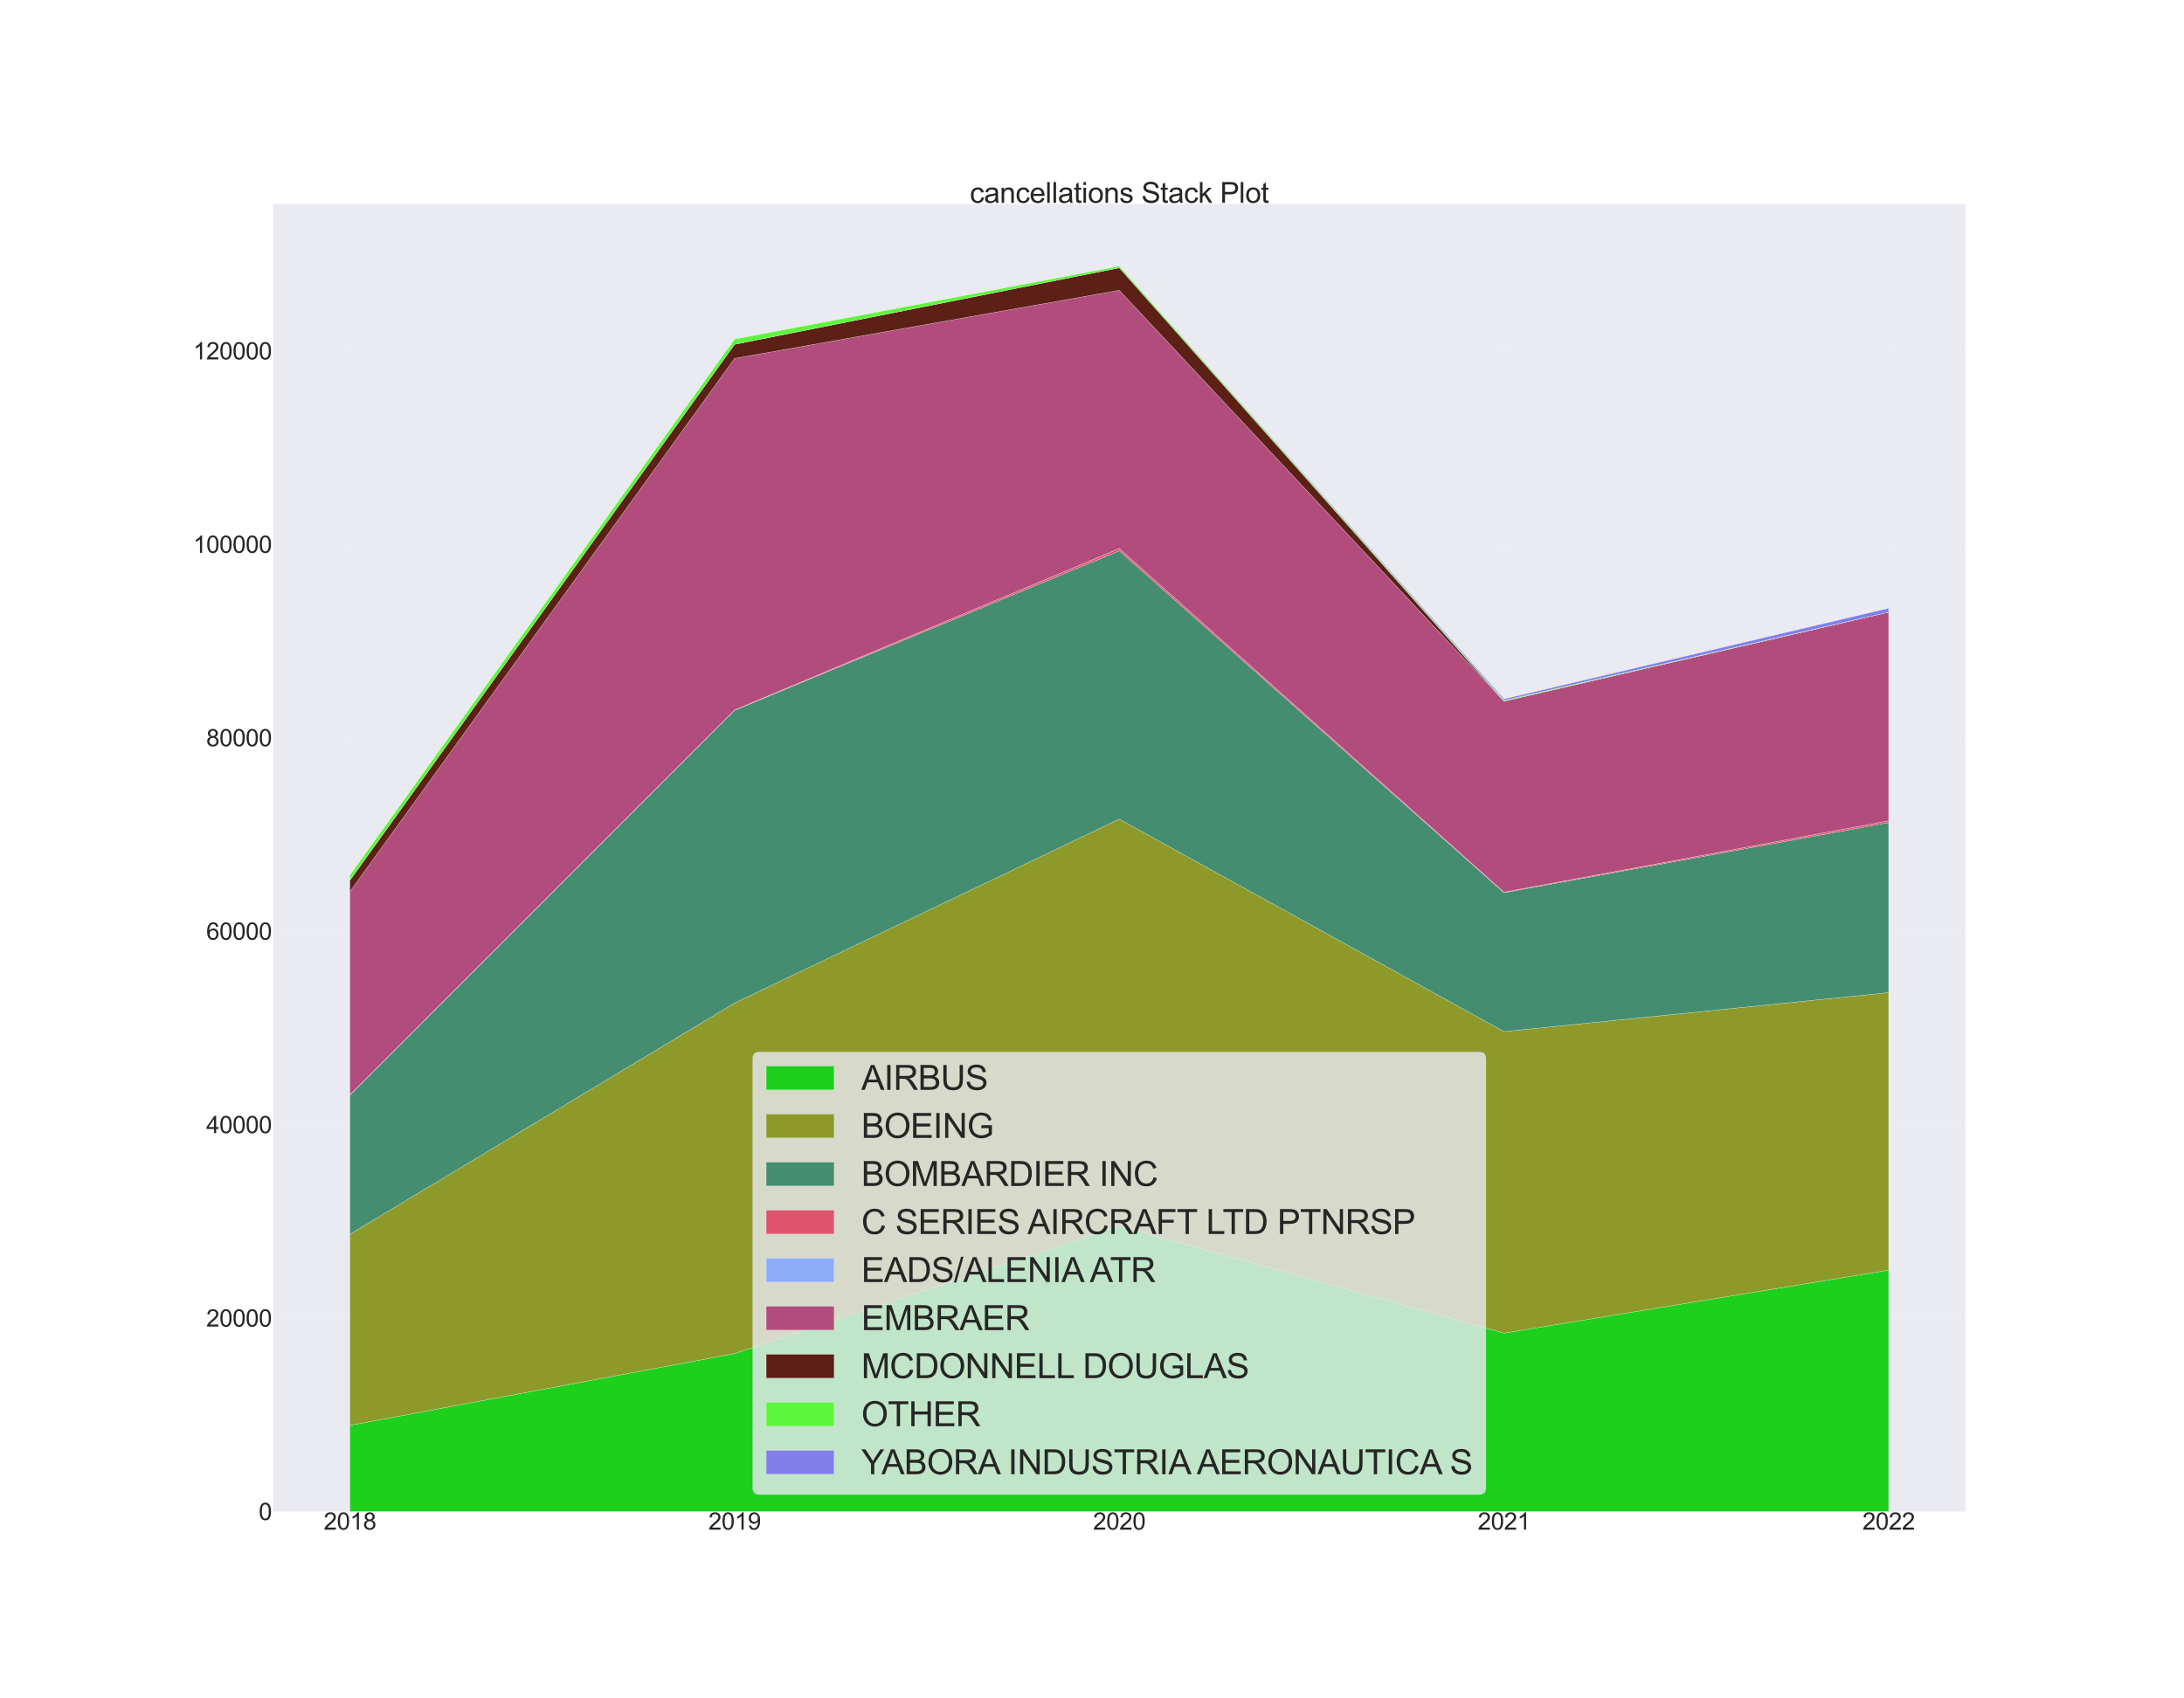 <?xml version="1.0" encoding="utf-8" standalone="no"?>
<!DOCTYPE svg PUBLIC "-//W3C//DTD SVG 1.1//EN"
  "http://www.w3.org/Graphics/SVG/1.1/DTD/svg11.dtd">
<svg xmlns:xlink="http://www.w3.org/1999/xlink" width="12960pt" height="10080pt" viewBox="0 0 12960 10080" xmlns="http://www.w3.org/2000/svg" version="1.1">
 <defs>
  <style type="text/css">*{stroke-linejoin: round; stroke-linecap: butt}</style>
 </defs>
 <g id="figure_1">
  <g id="patch_1">
   <path d="M 0 10080 
L 12960 10080 
L 12960 0 
L 0 0 
z
" style="fill: #ffffff"/>
  </g>
  <g id="axes_1">
   <g id="patch_2">
    <path d="M 1620 8971.2 
L 11664 8971.2 
L 11664 1209.6 
L 1620 1209.6 
z
" style="fill: #eaeaf2"/>
   </g>
   <g id="matplotlib.axis_1">
    <g id="xtick_1">
     <g id="line2d_1">
      <path d="M 2076.545 8971.2 
L 2076.545 1209.6 
" clip-path="url(#p8df37fc66c)" style="fill: none; stroke: #ffffff; stroke-width: 0.8; stroke-linecap: round"/>
     </g>
     <g id="text_1">
      <!-- 2018 -->
      <g style="fill: #262626" transform="translate(1920.839 9078.409) scale(1.4 -1.4)">
       <defs>
        <path id="ArialMT-32" d="M 3222 541 
L 3222 0 
L 194 0 
Q 188 203 259 391 
Q 375 700 629 1000 
Q 884 1300 1366 1694 
Q 2113 2306 2375 2664 
Q 2638 3022 2638 3341 
Q 2638 3675 2398 3904 
Q 2159 4134 1775 4134 
Q 1369 4134 1125 3890 
Q 881 3647 878 3216 
L 300 3275 
Q 359 3922 746 4261 
Q 1134 4600 1788 4600 
Q 2447 4600 2831 4234 
Q 3216 3869 3216 3328 
Q 3216 3053 3103 2787 
Q 2991 2522 2730 2228 
Q 2469 1934 1863 1422 
Q 1356 997 1212 845 
Q 1069 694 975 541 
L 3222 541 
z
" transform="scale(0.016)"/>
        <path id="ArialMT-30" d="M 266 2259 
Q 266 3072 433 3567 
Q 600 4063 929 4331 
Q 1259 4600 1759 4600 
Q 2128 4600 2406 4451 
Q 2684 4303 2865 4023 
Q 3047 3744 3150 3342 
Q 3253 2941 3253 2259 
Q 3253 1453 3087 958 
Q 2922 463 2592 192 
Q 2263 -78 1759 -78 
Q 1097 -78 719 397 
Q 266 969 266 2259 
z
M 844 2259 
Q 844 1131 1108 757 
Q 1372 384 1759 384 
Q 2147 384 2411 759 
Q 2675 1134 2675 2259 
Q 2675 3391 2411 3762 
Q 2147 4134 1753 4134 
Q 1366 4134 1134 3806 
Q 844 3388 844 2259 
z
" transform="scale(0.016)"/>
        <path id="ArialMT-31" d="M 2384 0 
L 1822 0 
L 1822 3584 
Q 1619 3391 1289 3197 
Q 959 3003 697 2906 
L 697 3450 
Q 1169 3672 1522 3987 
Q 1875 4303 2022 4600 
L 2384 4600 
L 2384 0 
z
" transform="scale(0.016)"/>
        <path id="ArialMT-38" d="M 1131 2484 
Q 781 2613 612 2850 
Q 444 3088 444 3419 
Q 444 3919 803 4259 
Q 1163 4600 1759 4600 
Q 2359 4600 2725 4251 
Q 3091 3903 3091 3403 
Q 3091 3084 2923 2848 
Q 2756 2613 2416 2484 
Q 2838 2347 3058 2040 
Q 3278 1734 3278 1309 
Q 3278 722 2862 322 
Q 2447 -78 1769 -78 
Q 1091 -78 675 323 
Q 259 725 259 1325 
Q 259 1772 486 2073 
Q 713 2375 1131 2484 
z
M 1019 3438 
Q 1019 3113 1228 2906 
Q 1438 2700 1772 2700 
Q 2097 2700 2305 2904 
Q 2513 3109 2513 3406 
Q 2513 3716 2298 3927 
Q 2084 4138 1766 4138 
Q 1444 4138 1231 3931 
Q 1019 3725 1019 3438 
z
M 838 1322 
Q 838 1081 952 856 
Q 1066 631 1291 507 
Q 1516 384 1775 384 
Q 2178 384 2440 643 
Q 2703 903 2703 1303 
Q 2703 1709 2433 1975 
Q 2163 2241 1756 2241 
Q 1359 2241 1098 1978 
Q 838 1716 838 1322 
z
" transform="scale(0.016)"/>
       </defs>
       <use xlink:href="#ArialMT-32"/>
       <use xlink:href="#ArialMT-30" transform="translate(55.615 0)"/>
       <use xlink:href="#ArialMT-31" transform="translate(111.23 0)"/>
       <use xlink:href="#ArialMT-38" transform="translate(166.846 0)"/>
      </g>
     </g>
    </g>
    <g id="xtick_2">
     <g id="line2d_2">
      <path d="M 4359.273 8971.2 
L 4359.273 1209.6 
" clip-path="url(#p8df37fc66c)" style="fill: none; stroke: #ffffff; stroke-width: 0.8; stroke-linecap: round"/>
     </g>
     <g id="text_2">
      <!-- 2019 -->
      <g style="fill: #262626" transform="translate(4203.566 9078.409) scale(1.4 -1.4)">
       <defs>
        <path id="ArialMT-39" d="M 350 1059 
L 891 1109 
Q 959 728 1153 556 
Q 1347 384 1650 384 
Q 1909 384 2104 503 
Q 2300 622 2425 820 
Q 2550 1019 2634 1356 
Q 2719 1694 2719 2044 
Q 2719 2081 2716 2156 
Q 2547 1888 2255 1720 
Q 1963 1553 1622 1553 
Q 1053 1553 659 1965 
Q 266 2378 266 3053 
Q 266 3750 677 4175 
Q 1088 4600 1706 4600 
Q 2153 4600 2523 4359 
Q 2894 4119 3086 3673 
Q 3278 3228 3278 2384 
Q 3278 1506 3087 986 
Q 2897 466 2520 194 
Q 2144 -78 1638 -78 
Q 1100 -78 759 220 
Q 419 519 350 1059 
z
M 2653 3081 
Q 2653 3566 2395 3850 
Q 2138 4134 1775 4134 
Q 1400 4134 1122 3828 
Q 844 3522 844 3034 
Q 844 2597 1108 2323 
Q 1372 2050 1759 2050 
Q 2150 2050 2401 2323 
Q 2653 2597 2653 3081 
z
" transform="scale(0.016)"/>
       </defs>
       <use xlink:href="#ArialMT-32"/>
       <use xlink:href="#ArialMT-30" transform="translate(55.615 0)"/>
       <use xlink:href="#ArialMT-31" transform="translate(111.23 0)"/>
       <use xlink:href="#ArialMT-39" transform="translate(166.846 0)"/>
      </g>
     </g>
    </g>
    <g id="xtick_3">
     <g id="line2d_3">
      <path d="M 6642 8971.2 
L 6642 1209.6 
" clip-path="url(#p8df37fc66c)" style="fill: none; stroke: #ffffff; stroke-width: 0.8; stroke-linecap: round"/>
     </g>
     <g id="text_3">
      <!-- 2020 -->
      <g style="fill: #262626" transform="translate(6486.294 9078.409) scale(1.4 -1.4)">
       <use xlink:href="#ArialMT-32"/>
       <use xlink:href="#ArialMT-30" transform="translate(55.615 0)"/>
       <use xlink:href="#ArialMT-32" transform="translate(111.23 0)"/>
       <use xlink:href="#ArialMT-30" transform="translate(166.846 0)"/>
      </g>
     </g>
    </g>
    <g id="xtick_4">
     <g id="line2d_4">
      <path d="M 8924.727 8971.2 
L 8924.727 1209.6 
" clip-path="url(#p8df37fc66c)" style="fill: none; stroke: #ffffff; stroke-width: 0.8; stroke-linecap: round"/>
     </g>
     <g id="text_4">
      <!-- 2021 -->
      <g style="fill: #262626" transform="translate(8769.021 9078.409) scale(1.4 -1.4)">
       <use xlink:href="#ArialMT-32"/>
       <use xlink:href="#ArialMT-30" transform="translate(55.615 0)"/>
       <use xlink:href="#ArialMT-32" transform="translate(111.23 0)"/>
       <use xlink:href="#ArialMT-31" transform="translate(166.846 0)"/>
      </g>
     </g>
    </g>
    <g id="xtick_5">
     <g id="line2d_5">
      <path d="M 11207.455 8971.2 
L 11207.455 1209.6 
" clip-path="url(#p8df37fc66c)" style="fill: none; stroke: #ffffff; stroke-width: 0.8; stroke-linecap: round"/>
     </g>
     <g id="text_5">
      <!-- 2022 -->
      <g style="fill: #262626" transform="translate(11051.748 9078.409) scale(1.4 -1.4)">
       <use xlink:href="#ArialMT-32"/>
       <use xlink:href="#ArialMT-30" transform="translate(55.615 0)"/>
       <use xlink:href="#ArialMT-32" transform="translate(111.23 0)"/>
       <use xlink:href="#ArialMT-32" transform="translate(166.846 0)"/>
      </g>
     </g>
    </g>
   </g>
   <g id="matplotlib.axis_2">
    <g id="ytick_1">
     <g id="line2d_6">
      <path d="M 1620 8971.2 
L 11664 8971.2 
" clip-path="url(#p8df37fc66c)" style="fill: none; stroke: #ffffff; stroke-width: 0.8; stroke-linecap: round"/>
     </g>
     <g id="text_6">
      <!-- 0 -->
      <g style="fill: #262626" transform="translate(1535.147 9021.305) scale(1.4 -1.4)">
       <use xlink:href="#ArialMT-30"/>
      </g>
     </g>
    </g>
    <g id="ytick_2">
     <g id="line2d_7">
      <path d="M 1620 7823.151 
L 11664 7823.151 
" clip-path="url(#p8df37fc66c)" style="fill: none; stroke: #ffffff; stroke-width: 0.8; stroke-linecap: round"/>
     </g>
     <g id="text_7">
      <!-- 20000 -->
      <g style="fill: #262626" transform="translate(1223.734 7873.256) scale(1.4 -1.4)">
       <use xlink:href="#ArialMT-32"/>
       <use xlink:href="#ArialMT-30" transform="translate(55.615 0)"/>
       <use xlink:href="#ArialMT-30" transform="translate(111.23 0)"/>
       <use xlink:href="#ArialMT-30" transform="translate(166.846 0)"/>
       <use xlink:href="#ArialMT-30" transform="translate(222.461 0)"/>
      </g>
     </g>
    </g>
    <g id="ytick_3">
     <g id="line2d_8">
      <path d="M 1620 6675.102 
L 11664 6675.102 
" clip-path="url(#p8df37fc66c)" style="fill: none; stroke: #ffffff; stroke-width: 0.8; stroke-linecap: round"/>
     </g>
     <g id="text_8">
      <!-- 40000 -->
      <g style="fill: #262626" transform="translate(1223.734 6725.207) scale(1.4 -1.4)">
       <defs>
        <path id="ArialMT-34" d="M 2069 0 
L 2069 1097 
L 81 1097 
L 81 1613 
L 2172 4581 
L 2631 4581 
L 2631 1613 
L 3250 1613 
L 3250 1097 
L 2631 1097 
L 2631 0 
L 2069 0 
z
M 2069 1613 
L 2069 3678 
L 634 1613 
L 2069 1613 
z
" transform="scale(0.016)"/>
       </defs>
       <use xlink:href="#ArialMT-34"/>
       <use xlink:href="#ArialMT-30" transform="translate(55.615 0)"/>
       <use xlink:href="#ArialMT-30" transform="translate(111.23 0)"/>
       <use xlink:href="#ArialMT-30" transform="translate(166.846 0)"/>
       <use xlink:href="#ArialMT-30" transform="translate(222.461 0)"/>
      </g>
     </g>
    </g>
    <g id="ytick_4">
     <g id="line2d_9">
      <path d="M 1620 5527.053 
L 11664 5527.053 
" clip-path="url(#p8df37fc66c)" style="fill: none; stroke: #ffffff; stroke-width: 0.8; stroke-linecap: round"/>
     </g>
     <g id="text_9">
      <!-- 60000 -->
      <g style="fill: #262626" transform="translate(1223.734 5577.158) scale(1.4 -1.4)">
       <defs>
        <path id="ArialMT-36" d="M 3184 3459 
L 2625 3416 
Q 2550 3747 2413 3897 
Q 2184 4138 1850 4138 
Q 1581 4138 1378 3988 
Q 1113 3794 959 3422 
Q 806 3050 800 2363 
Q 1003 2672 1297 2822 
Q 1591 2972 1913 2972 
Q 2475 2972 2870 2558 
Q 3266 2144 3266 1488 
Q 3266 1056 3080 686 
Q 2894 316 2569 119 
Q 2244 -78 1831 -78 
Q 1128 -78 684 439 
Q 241 956 241 2144 
Q 241 3472 731 4075 
Q 1159 4600 1884 4600 
Q 2425 4600 2770 4297 
Q 3116 3994 3184 3459 
z
M 888 1484 
Q 888 1194 1011 928 
Q 1134 663 1356 523 
Q 1578 384 1822 384 
Q 2178 384 2434 671 
Q 2691 959 2691 1453 
Q 2691 1928 2437 2201 
Q 2184 2475 1800 2475 
Q 1419 2475 1153 2201 
Q 888 1928 888 1484 
z
" transform="scale(0.016)"/>
       </defs>
       <use xlink:href="#ArialMT-36"/>
       <use xlink:href="#ArialMT-30" transform="translate(55.615 0)"/>
       <use xlink:href="#ArialMT-30" transform="translate(111.23 0)"/>
       <use xlink:href="#ArialMT-30" transform="translate(166.846 0)"/>
       <use xlink:href="#ArialMT-30" transform="translate(222.461 0)"/>
      </g>
     </g>
    </g>
    <g id="ytick_5">
     <g id="line2d_10">
      <path d="M 1620 4379.004 
L 11664 4379.004 
" clip-path="url(#p8df37fc66c)" style="fill: none; stroke: #ffffff; stroke-width: 0.8; stroke-linecap: round"/>
     </g>
     <g id="text_10">
      <!-- 80000 -->
      <g style="fill: #262626" transform="translate(1223.734 4429.109) scale(1.4 -1.4)">
       <use xlink:href="#ArialMT-38"/>
       <use xlink:href="#ArialMT-30" transform="translate(55.615 0)"/>
       <use xlink:href="#ArialMT-30" transform="translate(111.23 0)"/>
       <use xlink:href="#ArialMT-30" transform="translate(166.846 0)"/>
       <use xlink:href="#ArialMT-30" transform="translate(222.461 0)"/>
      </g>
     </g>
    </g>
    <g id="ytick_6">
     <g id="line2d_11">
      <path d="M 1620 3230.955 
L 11664 3230.955 
" clip-path="url(#p8df37fc66c)" style="fill: none; stroke: #ffffff; stroke-width: 0.8; stroke-linecap: round"/>
     </g>
     <g id="text_11">
      <!-- 100000 -->
      <g style="fill: #262626" transform="translate(1145.881 3281.06) scale(1.4 -1.4)">
       <use xlink:href="#ArialMT-31"/>
       <use xlink:href="#ArialMT-30" transform="translate(55.615 0)"/>
       <use xlink:href="#ArialMT-30" transform="translate(111.23 0)"/>
       <use xlink:href="#ArialMT-30" transform="translate(166.846 0)"/>
       <use xlink:href="#ArialMT-30" transform="translate(222.461 0)"/>
       <use xlink:href="#ArialMT-30" transform="translate(278.076 0)"/>
      </g>
     </g>
    </g>
    <g id="ytick_7">
     <g id="line2d_12">
      <path d="M 1620 2082.906 
L 11664 2082.906 
" clip-path="url(#p8df37fc66c)" style="fill: none; stroke: #ffffff; stroke-width: 0.8; stroke-linecap: round"/>
     </g>
     <g id="text_12">
      <!-- 120000 -->
      <g style="fill: #262626" transform="translate(1145.881 2133.011) scale(1.4 -1.4)">
       <use xlink:href="#ArialMT-31"/>
       <use xlink:href="#ArialMT-32" transform="translate(55.615 0)"/>
       <use xlink:href="#ArialMT-30" transform="translate(111.23 0)"/>
       <use xlink:href="#ArialMT-30" transform="translate(166.846 0)"/>
       <use xlink:href="#ArialMT-30" transform="translate(222.461 0)"/>
       <use xlink:href="#ArialMT-30" transform="translate(278.076 0)"/>
      </g>
     </g>
    </g>
   </g>
   <g id="FillBetweenPolyCollection_1">
    <defs>
     <path id="m33003a4a38" d="M 2076.545 -1620.658 
L 2076.545 -1108.8 
L 4359.273 -1108.8 
L 6642 -1108.8 
L 8924.727 -1108.8 
L 11207.455 -1108.8 
L 11207.455 -2541.508 
L 11207.455 -2541.508 
L 8924.727 -2167.875 
L 6642 -2805.329 
L 4359.273 -2046.469 
L 2076.545 -1620.658 
z
" style="stroke: #ffffff"/>
    </defs>
    <g clip-path="url(#p8df37fc66c)">
     <use xlink:href="#m33003a4a38" x="0" y="10080" style="fill: #1cd01c; stroke: #ffffff"/>
    </g>
   </g>
   <g id="FillBetweenPolyCollection_2">
    <defs>
     <path id="mbe73c1702a" d="M 2076.545 -2755.102 
L 2076.545 -1620.658 
L 4359.273 -2046.469 
L 6642 -2805.329 
L 8924.727 -2167.875 
L 11207.455 -2541.508 
L 11207.455 -4189.073 
L 11207.455 -4189.073 
L 8924.727 -3957.626 
L 6642 -5218.93 
L 4359.273 -4127.25 
L 2076.545 -2755.102 
z
" style="stroke: #ffffff"/>
    </defs>
    <g clip-path="url(#p8df37fc66c)">
     <use xlink:href="#mbe73c1702a" x="0" y="10080" style="fill: #8d9a2a; stroke: #ffffff"/>
    </g>
   </g>
   <g id="FillBetweenPolyCollection_3">
    <defs>
     <path id="m78e68d72ca" d="M 2076.545 -3581.238 
L 2076.545 -2755.102 
L 4359.273 -4127.25 
L 6642 -5218.93 
L 8924.727 -3957.626 
L 11207.455 -4189.073 
L 11207.455 -5197.921 
L 11207.455 -5197.921 
L 8924.727 -4781.925 
L 6642 -6810.815 
L 4359.273 -5864.42 
L 2076.545 -3581.238 
z
" style="stroke: #ffffff"/>
    </defs>
    <g clip-path="url(#p8df37fc66c)">
     <use xlink:href="#m78e68d72ca" x="0" y="10080" style="fill: #448d70; stroke: #ffffff"/>
    </g>
   </g>
   <g id="FillBetweenPolyCollection_4">
    <defs>
     <path id="me2a3f9996c" d="M 2076.545 -3581.238 
L 2076.545 -3581.238 
L 4359.273 -5864.42 
L 6642 -6810.815 
L 8924.727 -4781.925 
L 11207.455 -5197.921 
L 11207.455 -5208.712 
L 11207.455 -5208.712 
L 8924.727 -4785.312 
L 6642 -6824.936 
L 4359.273 -5866.372 
L 2076.545 -3581.238 
z
" style="stroke: #ffffff"/>
    </defs>
    <g clip-path="url(#p8df37fc66c)">
     <use xlink:href="#me2a3f9996c" x="0" y="10080" style="fill: #de546d; stroke: #ffffff"/>
    </g>
   </g>
   <g id="FillBetweenPolyCollection_5">
    <defs>
     <path id="mdaf8588177" d="M 2076.545 -3583.075 
L 2076.545 -3581.238 
L 4359.273 -5866.372 
L 6642 -6824.936 
L 8924.727 -4785.312 
L 11207.455 -5208.712 
L 11207.455 -5208.712 
L 11207.455 -5208.712 
L 8924.727 -4785.312 
L 6642 -6824.936 
L 4359.273 -5866.659 
L 2076.545 -3583.075 
z
" style="stroke: #ffffff"/>
    </defs>
    <g clip-path="url(#p8df37fc66c)">
     <use xlink:href="#mdaf8588177" x="0" y="10080" style="fill: #8cacfa; stroke: #ffffff"/>
    </g>
   </g>
   <g id="FillBetweenPolyCollection_6">
    <defs>
     <path id="me3079903f2" d="M 2076.545 -4788.584 
L 2076.545 -3583.075 
L 4359.273 -5866.659 
L 6642 -6824.936 
L 8924.727 -4785.312 
L 11207.455 -5208.712 
L 11207.455 -6446.883 
L 11207.455 -6446.883 
L 8924.727 -5918.149 
L 6642 -8357.064 
L 4359.273 -7952.951 
L 2076.545 -4788.584 
z
" style="stroke: #ffffff"/>
    </defs>
    <g clip-path="url(#p8df37fc66c)">
     <use xlink:href="#me3079903f2" x="0" y="10080" style="fill: #b24c7d; stroke: #ffffff"/>
    </g>
   </g>
   <g id="FillBetweenPolyCollection_7">
    <defs>
     <path id="mf75034423e" d="M 2076.545 -4855.343 
L 2076.545 -4788.584 
L 4359.273 -7952.951 
L 6642 -8357.064 
L 8924.727 -5918.149 
L 11207.455 -6446.883 
L 11207.455 -6446.883 
L 11207.455 -6446.883 
L 8924.727 -5918.149 
L 6642 -8490.41 
L 4359.273 -8036.185 
L 2076.545 -4855.343 
z
" style="stroke: #ffffff"/>
    </defs>
    <g clip-path="url(#p8df37fc66c)">
     <use xlink:href="#mf75034423e" x="0" y="10080" style="fill: #5c2016; stroke: #ffffff"/>
    </g>
   </g>
   <g id="FillBetweenPolyCollection_8">
    <defs>
     <path id="md43ee70bbe" d="M 2076.545 -4887.029 
L 2076.545 -4855.343 
L 4359.273 -8036.185 
L 6642 -8490.41 
L 8924.727 -5918.149 
L 11207.455 -6446.883 
L 11207.455 -6447.113 
L 11207.455 -6447.113 
L 8924.727 -5923.201 
L 6642 -8500.8 
L 4359.273 -8067.813 
L 2076.545 -4887.029 
z
" style="stroke: #ffffff"/>
    </defs>
    <g clip-path="url(#p8df37fc66c)">
     <use xlink:href="#md43ee70bbe" x="0" y="10080" style="fill: #5ef63d; stroke: #ffffff"/>
    </g>
   </g>
   <g id="FillBetweenPolyCollection_9">
    <defs>
     <path id="mbde2aa0c4d" d="M 2076.545 -4887.029 
L 2076.545 -4887.029 
L 4359.273 -8067.813 
L 6642 -8500.8 
L 8924.727 -5923.201 
L 11207.455 -6447.113 
L 11207.455 -6470.016 
L 11207.455 -6470.016 
L 8924.727 -5931.467 
L 6642 -8500.8 
L 4359.273 -8067.813 
L 2076.545 -4887.029 
z
" style="stroke: #ffffff"/>
    </defs>
    <g clip-path="url(#p8df37fc66c)">
     <use xlink:href="#mbde2aa0c4d" x="0" y="10080" style="fill: #807fe9; stroke: #ffffff"/>
    </g>
   </g>
   <g id="patch_3">
    <path d="M 1620 8971.2 
L 1620 1209.6 
" style="fill: none; stroke: #ffffff; stroke-width: 0.8; stroke-linejoin: miter; stroke-linecap: square"/>
   </g>
   <g id="patch_4">
    <path d="M 11664 8971.2 
L 11664 1209.6 
" style="fill: none; stroke: #ffffff; stroke-width: 0.8; stroke-linejoin: miter; stroke-linecap: square"/>
   </g>
   <g id="patch_5">
    <path d="M 1620 8971.2 
L 11664 8971.2 
" style="fill: none; stroke: #ffffff; stroke-width: 0.8; stroke-linejoin: miter; stroke-linecap: square"/>
   </g>
   <g id="patch_6">
    <path d="M 1620 1209.6 
L 11664 1209.6 
" style="fill: none; stroke: #ffffff; stroke-width: 0.8; stroke-linejoin: miter; stroke-linecap: square"/>
   </g>
   <g id="text_13">
    <!-- cancellations Stack Plot -->
    <g style="fill: #262626" transform="translate(5754.908 1203.6) scale(1.68 -1.68)">
     <defs>
      <path id="ArialMT-63" d="M 2588 1216 
L 3141 1144 
Q 3050 572 2676 248 
Q 2303 -75 1759 -75 
Q 1078 -75 664 370 
Q 250 816 250 1647 
Q 250 2184 428 2587 
Q 606 2991 970 3192 
Q 1334 3394 1763 3394 
Q 2303 3394 2647 3120 
Q 2991 2847 3088 2344 
L 2541 2259 
Q 2463 2594 2264 2762 
Q 2066 2931 1784 2931 
Q 1359 2931 1093 2626 
Q 828 2322 828 1663 
Q 828 994 1084 691 
Q 1341 388 1753 388 
Q 2084 388 2306 591 
Q 2528 794 2588 1216 
z
" transform="scale(0.016)"/>
      <path id="ArialMT-61" d="M 2588 409 
Q 2275 144 1986 34 
Q 1697 -75 1366 -75 
Q 819 -75 525 192 
Q 231 459 231 875 
Q 231 1119 342 1320 
Q 453 1522 633 1644 
Q 813 1766 1038 1828 
Q 1203 1872 1538 1913 
Q 2219 1994 2541 2106 
Q 2544 2222 2544 2253 
Q 2544 2597 2384 2738 
Q 2169 2928 1744 2928 
Q 1347 2928 1158 2789 
Q 969 2650 878 2297 
L 328 2372 
Q 403 2725 575 2942 
Q 747 3159 1072 3276 
Q 1397 3394 1825 3394 
Q 2250 3394 2515 3294 
Q 2781 3194 2906 3042 
Q 3031 2891 3081 2659 
Q 3109 2516 3109 2141 
L 3109 1391 
Q 3109 606 3145 398 
Q 3181 191 3288 0 
L 2700 0 
Q 2613 175 2588 409 
z
M 2541 1666 
Q 2234 1541 1622 1453 
Q 1275 1403 1131 1340 
Q 988 1278 909 1158 
Q 831 1038 831 891 
Q 831 666 1001 516 
Q 1172 366 1500 366 
Q 1825 366 2078 508 
Q 2331 650 2450 897 
Q 2541 1088 2541 1459 
L 2541 1666 
z
" transform="scale(0.016)"/>
      <path id="ArialMT-6e" d="M 422 0 
L 422 3319 
L 928 3319 
L 928 2847 
Q 1294 3394 1984 3394 
Q 2284 3394 2536 3286 
Q 2788 3178 2913 3003 
Q 3038 2828 3088 2588 
Q 3119 2431 3119 2041 
L 3119 0 
L 2556 0 
L 2556 2019 
Q 2556 2363 2490 2533 
Q 2425 2703 2258 2804 
Q 2091 2906 1866 2906 
Q 1506 2906 1245 2678 
Q 984 2450 984 1813 
L 984 0 
L 422 0 
z
" transform="scale(0.016)"/>
      <path id="ArialMT-65" d="M 2694 1069 
L 3275 997 
Q 3138 488 2766 206 
Q 2394 -75 1816 -75 
Q 1088 -75 661 373 
Q 234 822 234 1631 
Q 234 2469 665 2931 
Q 1097 3394 1784 3394 
Q 2450 3394 2872 2941 
Q 3294 2488 3294 1666 
Q 3294 1616 3291 1516 
L 816 1516 
Q 847 969 1125 678 
Q 1403 388 1819 388 
Q 2128 388 2347 550 
Q 2566 713 2694 1069 
z
M 847 1978 
L 2700 1978 
Q 2663 2397 2488 2606 
Q 2219 2931 1791 2931 
Q 1403 2931 1139 2672 
Q 875 2413 847 1978 
z
" transform="scale(0.016)"/>
      <path id="ArialMT-6c" d="M 409 0 
L 409 4581 
L 972 4581 
L 972 0 
L 409 0 
z
" transform="scale(0.016)"/>
      <path id="ArialMT-74" d="M 1650 503 
L 1731 6 
Q 1494 -44 1306 -44 
Q 1000 -44 831 53 
Q 663 150 594 308 
Q 525 466 525 972 
L 525 2881 
L 113 2881 
L 113 3319 
L 525 3319 
L 525 4141 
L 1084 4478 
L 1084 3319 
L 1650 3319 
L 1650 2881 
L 1084 2881 
L 1084 941 
Q 1084 700 1114 631 
Q 1144 563 1211 522 
Q 1278 481 1403 481 
Q 1497 481 1650 503 
z
" transform="scale(0.016)"/>
      <path id="ArialMT-69" d="M 425 3934 
L 425 4581 
L 988 4581 
L 988 3934 
L 425 3934 
z
M 425 0 
L 425 3319 
L 988 3319 
L 988 0 
L 425 0 
z
" transform="scale(0.016)"/>
      <path id="ArialMT-6f" d="M 213 1659 
Q 213 2581 725 3025 
Q 1153 3394 1769 3394 
Q 2453 3394 2887 2945 
Q 3322 2497 3322 1706 
Q 3322 1066 3130 698 
Q 2938 331 2570 128 
Q 2203 -75 1769 -75 
Q 1072 -75 642 372 
Q 213 819 213 1659 
z
M 791 1659 
Q 791 1022 1069 705 
Q 1347 388 1769 388 
Q 2188 388 2466 706 
Q 2744 1025 2744 1678 
Q 2744 2294 2464 2611 
Q 2184 2928 1769 2928 
Q 1347 2928 1069 2612 
Q 791 2297 791 1659 
z
" transform="scale(0.016)"/>
      <path id="ArialMT-73" d="M 197 991 
L 753 1078 
Q 800 744 1014 566 
Q 1228 388 1613 388 
Q 2000 388 2187 545 
Q 2375 703 2375 916 
Q 2375 1106 2209 1216 
Q 2094 1291 1634 1406 
Q 1016 1563 777 1677 
Q 538 1791 414 1992 
Q 291 2194 291 2438 
Q 291 2659 392 2848 
Q 494 3038 669 3163 
Q 800 3259 1026 3326 
Q 1253 3394 1513 3394 
Q 1903 3394 2198 3281 
Q 2494 3169 2634 2976 
Q 2775 2784 2828 2463 
L 2278 2388 
Q 2241 2644 2061 2787 
Q 1881 2931 1553 2931 
Q 1166 2931 1000 2803 
Q 834 2675 834 2503 
Q 834 2394 903 2306 
Q 972 2216 1119 2156 
Q 1203 2125 1616 2013 
Q 2213 1853 2448 1751 
Q 2684 1650 2818 1456 
Q 2953 1263 2953 975 
Q 2953 694 2789 445 
Q 2625 197 2315 61 
Q 2006 -75 1616 -75 
Q 969 -75 630 194 
Q 291 463 197 991 
z
" transform="scale(0.016)"/>
      <path id="ArialMT-20" transform="scale(0.016)"/>
      <path id="ArialMT-53" d="M 288 1472 
L 859 1522 
Q 900 1178 1048 958 
Q 1197 738 1509 602 
Q 1822 466 2213 466 
Q 2559 466 2825 569 
Q 3091 672 3220 851 
Q 3350 1031 3350 1244 
Q 3350 1459 3225 1620 
Q 3100 1781 2813 1891 
Q 2628 1963 1997 2114 
Q 1366 2266 1113 2400 
Q 784 2572 623 2826 
Q 463 3081 463 3397 
Q 463 3744 659 4045 
Q 856 4347 1234 4503 
Q 1613 4659 2075 4659 
Q 2584 4659 2973 4495 
Q 3363 4331 3572 4012 
Q 3781 3694 3797 3291 
L 3216 3247 
Q 3169 3681 2898 3903 
Q 2628 4125 2100 4125 
Q 1550 4125 1298 3923 
Q 1047 3722 1047 3438 
Q 1047 3191 1225 3031 
Q 1400 2872 2139 2705 
Q 2878 2538 3153 2413 
Q 3553 2228 3743 1945 
Q 3934 1663 3934 1294 
Q 3934 928 3725 604 
Q 3516 281 3123 101 
Q 2731 -78 2241 -78 
Q 1619 -78 1198 103 
Q 778 284 539 648 
Q 300 1013 288 1472 
z
" transform="scale(0.016)"/>
      <path id="ArialMT-6b" d="M 425 0 
L 425 4581 
L 988 4581 
L 988 1969 
L 2319 3319 
L 3047 3319 
L 1778 2088 
L 3175 0 
L 2481 0 
L 1384 1697 
L 988 1316 
L 988 0 
L 425 0 
z
" transform="scale(0.016)"/>
      <path id="ArialMT-50" d="M 494 0 
L 494 4581 
L 2222 4581 
Q 2678 4581 2919 4538 
Q 3256 4481 3484 4323 
Q 3713 4166 3852 3881 
Q 3991 3597 3991 3256 
Q 3991 2672 3619 2267 
Q 3247 1863 2275 1863 
L 1100 1863 
L 1100 0 
L 494 0 
z
M 1100 2403 
L 2284 2403 
Q 2872 2403 3119 2622 
Q 3366 2841 3366 3238 
Q 3366 3525 3220 3729 
Q 3075 3934 2838 4000 
Q 2684 4041 2272 4041 
L 1100 4041 
L 1100 2403 
z
" transform="scale(0.016)"/>
     </defs>
     <use xlink:href="#ArialMT-63"/>
     <use xlink:href="#ArialMT-61" transform="translate(50 0)"/>
     <use xlink:href="#ArialMT-6e" transform="translate(105.615 0)"/>
     <use xlink:href="#ArialMT-63" transform="translate(161.23 0)"/>
     <use xlink:href="#ArialMT-65" transform="translate(211.23 0)"/>
     <use xlink:href="#ArialMT-6c" transform="translate(266.846 0)"/>
     <use xlink:href="#ArialMT-6c" transform="translate(289.062 0)"/>
     <use xlink:href="#ArialMT-61" transform="translate(311.279 0)"/>
     <use xlink:href="#ArialMT-74" transform="translate(366.895 0)"/>
     <use xlink:href="#ArialMT-69" transform="translate(394.678 0)"/>
     <use xlink:href="#ArialMT-6f" transform="translate(416.895 0)"/>
     <use xlink:href="#ArialMT-6e" transform="translate(472.51 0)"/>
     <use xlink:href="#ArialMT-73" transform="translate(528.125 0)"/>
     <use xlink:href="#ArialMT-20" transform="translate(578.125 0)"/>
     <use xlink:href="#ArialMT-53" transform="translate(605.908 0)"/>
     <use xlink:href="#ArialMT-74" transform="translate(672.607 0)"/>
     <use xlink:href="#ArialMT-61" transform="translate(700.391 0)"/>
     <use xlink:href="#ArialMT-63" transform="translate(756.006 0)"/>
     <use xlink:href="#ArialMT-6b" transform="translate(806.006 0)"/>
     <use xlink:href="#ArialMT-20" transform="translate(856.006 0)"/>
     <use xlink:href="#ArialMT-50" transform="translate(883.789 0)"/>
     <use xlink:href="#ArialMT-6c" transform="translate(950.488 0)"/>
     <use xlink:href="#ArialMT-6f" transform="translate(972.705 0)"/>
     <use xlink:href="#ArialMT-74" transform="translate(1028.32 0)"/>
    </g>
   </g>
   <g id="legend_1">
    <g id="patch_7">
     <path d="M 4506.316 8870.4 
L 8777.684 8870.4 
Q 8818.004 8870.4 8818.004 8830.08 
L 8818.004 6283.715 
Q 8818.004 6243.395 8777.684 6243.395 
L 4506.316 6243.395 
Q 4465.996 6243.395 4465.996 6283.715 
L 4465.996 8830.08 
Q 4465.996 8870.4 4506.316 8870.4 
z
" style="fill: #eaeaf2; opacity: 0.8; stroke: #cccccc; stroke-linejoin: miter"/>
    </g>
    <g id="patch_8">
     <path d="M 4546.636 6468.336 
L 4949.836 6468.336 
L 4949.836 6327.216 
L 4546.636 6327.216 
z
" style="fill: #1cd01c; stroke: #ffffff; stroke-linejoin: miter"/>
    </g>
    <g id="text_14">
     <!-- AIRBUS -->
     <g style="fill: #262626" transform="translate(5111.116 6468.336) scale(2.016 -2.016)">
      <defs>
       <path id="ArialMT-41" d="M -9 0 
L 1750 4581 
L 2403 4581 
L 4278 0 
L 3588 0 
L 3053 1388 
L 1138 1388 
L 634 0 
L -9 0 
z
M 1313 1881 
L 2866 1881 
L 2388 3150 
Q 2169 3728 2063 4100 
Q 1975 3659 1816 3225 
L 1313 1881 
z
" transform="scale(0.016)"/>
       <path id="ArialMT-49" d="M 597 0 
L 597 4581 
L 1203 4581 
L 1203 0 
L 597 0 
z
" transform="scale(0.016)"/>
       <path id="ArialMT-52" d="M 503 0 
L 503 4581 
L 2534 4581 
Q 3147 4581 3465 4457 
Q 3784 4334 3975 4021 
Q 4166 3709 4166 3331 
Q 4166 2844 3850 2509 
Q 3534 2175 2875 2084 
Q 3116 1969 3241 1856 
Q 3506 1613 3744 1247 
L 4541 0 
L 3778 0 
L 3172 953 
Q 2906 1366 2734 1584 
Q 2563 1803 2427 1890 
Q 2291 1978 2150 2013 
Q 2047 2034 1813 2034 
L 1109 2034 
L 1109 0 
L 503 0 
z
M 1109 2559 
L 2413 2559 
Q 2828 2559 3062 2645 
Q 3297 2731 3419 2920 
Q 3541 3109 3541 3331 
Q 3541 3656 3305 3865 
Q 3069 4075 2559 4075 
L 1109 4075 
L 1109 2559 
z
" transform="scale(0.016)"/>
       <path id="ArialMT-42" d="M 469 0 
L 469 4581 
L 2188 4581 
Q 2713 4581 3030 4442 
Q 3347 4303 3526 4014 
Q 3706 3725 3706 3409 
Q 3706 3116 3547 2856 
Q 3388 2597 3066 2438 
Q 3481 2316 3704 2022 
Q 3928 1728 3928 1328 
Q 3928 1006 3792 729 
Q 3656 453 3456 303 
Q 3256 153 2954 76 
Q 2653 0 2216 0 
L 469 0 
z
M 1075 2656 
L 2066 2656 
Q 2469 2656 2644 2709 
Q 2875 2778 2992 2937 
Q 3109 3097 3109 3338 
Q 3109 3566 3000 3739 
Q 2891 3913 2687 3977 
Q 2484 4041 1991 4041 
L 1075 4041 
L 1075 2656 
z
M 1075 541 
L 2216 541 
Q 2509 541 2628 563 
Q 2838 600 2978 687 
Q 3119 775 3209 942 
Q 3300 1109 3300 1328 
Q 3300 1584 3169 1773 
Q 3038 1963 2805 2039 
Q 2572 2116 2134 2116 
L 1075 2116 
L 1075 541 
z
" transform="scale(0.016)"/>
       <path id="ArialMT-55" d="M 3500 4581 
L 4106 4581 
L 4106 1934 
Q 4106 1244 3950 837 
Q 3794 431 3386 176 
Q 2978 -78 2316 -78 
Q 1672 -78 1262 144 
Q 853 366 678 786 
Q 503 1206 503 1934 
L 503 4581 
L 1109 4581 
L 1109 1938 
Q 1109 1341 1220 1058 
Q 1331 775 1601 622 
Q 1872 469 2263 469 
Q 2931 469 3215 772 
Q 3500 1075 3500 1938 
L 3500 4581 
z
" transform="scale(0.016)"/>
      </defs>
      <use xlink:href="#ArialMT-41"/>
      <use xlink:href="#ArialMT-49" transform="translate(66.699 0)"/>
      <use xlink:href="#ArialMT-52" transform="translate(94.482 0)"/>
      <use xlink:href="#ArialMT-42" transform="translate(166.699 0)"/>
      <use xlink:href="#ArialMT-55" transform="translate(233.398 0)"/>
      <use xlink:href="#ArialMT-53" transform="translate(305.615 0)"/>
     </g>
    </g>
    <g id="patch_9">
     <path d="M 4546.636 6753.506 
L 4949.836 6753.506 
L 4949.836 6612.386 
L 4546.636 6612.386 
z
" style="fill: #8d9a2a; stroke: #ffffff; stroke-linejoin: miter"/>
    </g>
    <g id="text_15">
     <!-- BOEING -->
     <g style="fill: #262626" transform="translate(5111.116 6753.506) scale(2.016 -2.016)">
      <defs>
       <path id="ArialMT-4f" d="M 309 2231 
Q 309 3372 921 4017 
Q 1534 4663 2503 4663 
Q 3138 4663 3647 4359 
Q 4156 4056 4423 3514 
Q 4691 2972 4691 2284 
Q 4691 1588 4409 1038 
Q 4128 488 3612 205 
Q 3097 -78 2500 -78 
Q 1853 -78 1343 234 
Q 834 547 571 1087 
Q 309 1628 309 2231 
z
M 934 2222 
Q 934 1394 1379 917 
Q 1825 441 2497 441 
Q 3181 441 3623 922 
Q 4066 1403 4066 2288 
Q 4066 2847 3877 3264 
Q 3688 3681 3323 3911 
Q 2959 4141 2506 4141 
Q 1863 4141 1398 3698 
Q 934 3256 934 2222 
z
" transform="scale(0.016)"/>
       <path id="ArialMT-45" d="M 506 0 
L 506 4581 
L 3819 4581 
L 3819 4041 
L 1113 4041 
L 1113 2638 
L 3647 2638 
L 3647 2100 
L 1113 2100 
L 1113 541 
L 3925 541 
L 3925 0 
L 506 0 
z
" transform="scale(0.016)"/>
       <path id="ArialMT-4e" d="M 488 0 
L 488 4581 
L 1109 4581 
L 3516 984 
L 3516 4581 
L 4097 4581 
L 4097 0 
L 3475 0 
L 1069 3600 
L 1069 0 
L 488 0 
z
" transform="scale(0.016)"/>
       <path id="ArialMT-47" d="M 2638 1797 
L 2638 2334 
L 4578 2338 
L 4578 638 
Q 4131 281 3656 101 
Q 3181 -78 2681 -78 
Q 2006 -78 1454 211 
Q 903 500 622 1047 
Q 341 1594 341 2269 
Q 341 2938 620 3517 
Q 900 4097 1425 4378 
Q 1950 4659 2634 4659 
Q 3131 4659 3532 4498 
Q 3934 4338 4162 4050 
Q 4391 3763 4509 3300 
L 3963 3150 
Q 3859 3500 3706 3700 
Q 3553 3900 3268 4020 
Q 2984 4141 2638 4141 
Q 2222 4141 1919 4014 
Q 1616 3888 1430 3681 
Q 1244 3475 1141 3228 
Q 966 2803 966 2306 
Q 966 1694 1177 1281 
Q 1388 869 1791 669 
Q 2194 469 2647 469 
Q 3041 469 3416 620 
Q 3791 772 3984 944 
L 3984 1797 
L 2638 1797 
z
" transform="scale(0.016)"/>
      </defs>
      <use xlink:href="#ArialMT-42"/>
      <use xlink:href="#ArialMT-4f" transform="translate(66.699 0)"/>
      <use xlink:href="#ArialMT-45" transform="translate(144.482 0)"/>
      <use xlink:href="#ArialMT-49" transform="translate(211.182 0)"/>
      <use xlink:href="#ArialMT-4e" transform="translate(238.965 0)"/>
      <use xlink:href="#ArialMT-47" transform="translate(311.182 0)"/>
     </g>
    </g>
    <g id="patch_10">
     <path d="M 4546.636 7038.675 
L 4949.836 7038.675 
L 4949.836 6897.555 
L 4546.636 6897.555 
z
" style="fill: #448d70; stroke: #ffffff; stroke-linejoin: miter"/>
    </g>
    <g id="text_16">
     <!-- BOMBARDIER INC -->
     <g style="fill: #262626" transform="translate(5111.116 7038.675) scale(2.016 -2.016)">
      <defs>
       <path id="ArialMT-4d" d="M 475 0 
L 475 4581 
L 1388 4581 
L 2472 1338 
Q 2622 884 2691 659 
Q 2769 909 2934 1394 
L 4031 4581 
L 4847 4581 
L 4847 0 
L 4263 0 
L 4263 3834 
L 2931 0 
L 2384 0 
L 1059 3900 
L 1059 0 
L 475 0 
z
" transform="scale(0.016)"/>
       <path id="ArialMT-44" d="M 494 0 
L 494 4581 
L 2072 4581 
Q 2606 4581 2888 4516 
Q 3281 4425 3559 4188 
Q 3922 3881 4101 3404 
Q 4281 2928 4281 2316 
Q 4281 1794 4159 1391 
Q 4038 988 3847 723 
Q 3656 459 3429 307 
Q 3203 156 2883 78 
Q 2563 0 2147 0 
L 494 0 
z
M 1100 541 
L 2078 541 
Q 2531 541 2789 625 
Q 3047 709 3200 863 
Q 3416 1078 3536 1442 
Q 3656 1806 3656 2325 
Q 3656 3044 3420 3430 
Q 3184 3816 2847 3947 
Q 2603 4041 2063 4041 
L 1100 4041 
L 1100 541 
z
" transform="scale(0.016)"/>
       <path id="ArialMT-43" d="M 3763 1606 
L 4369 1453 
Q 4178 706 3683 314 
Q 3188 -78 2472 -78 
Q 1731 -78 1267 223 
Q 803 525 561 1097 
Q 319 1669 319 2325 
Q 319 3041 592 3573 
Q 866 4106 1370 4382 
Q 1875 4659 2481 4659 
Q 3169 4659 3637 4309 
Q 4106 3959 4291 3325 
L 3694 3184 
Q 3534 3684 3231 3912 
Q 2928 4141 2469 4141 
Q 1941 4141 1586 3887 
Q 1231 3634 1087 3207 
Q 944 2781 944 2328 
Q 944 1744 1114 1308 
Q 1284 872 1643 656 
Q 2003 441 2422 441 
Q 2931 441 3284 734 
Q 3638 1028 3763 1606 
z
" transform="scale(0.016)"/>
      </defs>
      <use xlink:href="#ArialMT-42"/>
      <use xlink:href="#ArialMT-4f" transform="translate(66.699 0)"/>
      <use xlink:href="#ArialMT-4d" transform="translate(144.482 0)"/>
      <use xlink:href="#ArialMT-42" transform="translate(227.783 0)"/>
      <use xlink:href="#ArialMT-41" transform="translate(294.482 0)"/>
      <use xlink:href="#ArialMT-52" transform="translate(361.182 0)"/>
      <use xlink:href="#ArialMT-44" transform="translate(433.398 0)"/>
      <use xlink:href="#ArialMT-49" transform="translate(505.615 0)"/>
      <use xlink:href="#ArialMT-45" transform="translate(533.398 0)"/>
      <use xlink:href="#ArialMT-52" transform="translate(600.098 0)"/>
      <use xlink:href="#ArialMT-20" transform="translate(672.314 0)"/>
      <use xlink:href="#ArialMT-49" transform="translate(700.098 0)"/>
      <use xlink:href="#ArialMT-4e" transform="translate(727.881 0)"/>
      <use xlink:href="#ArialMT-43" transform="translate(800.098 0)"/>
     </g>
    </g>
    <g id="patch_11">
     <path d="M 4546.636 7323.845 
L 4949.836 7323.845 
L 4949.836 7182.725 
L 4546.636 7182.725 
z
" style="fill: #de546d; stroke: #ffffff; stroke-linejoin: miter"/>
    </g>
    <g id="text_17">
     <!-- C SERIES AIRCRAFT LTD PTNRSP -->
     <g style="fill: #262626" transform="translate(5111.116 7323.845) scale(2.016 -2.016)">
      <defs>
       <path id="ArialMT-46" d="M 525 0 
L 525 4581 
L 3616 4581 
L 3616 4041 
L 1131 4041 
L 1131 2622 
L 3281 2622 
L 3281 2081 
L 1131 2081 
L 1131 0 
L 525 0 
z
" transform="scale(0.016)"/>
       <path id="ArialMT-54" d="M 1659 0 
L 1659 4041 
L 150 4041 
L 150 4581 
L 3781 4581 
L 3781 4041 
L 2266 4041 
L 2266 0 
L 1659 0 
z
" transform="scale(0.016)"/>
       <path id="ArialMT-4c" d="M 469 0 
L 469 4581 
L 1075 4581 
L 1075 541 
L 3331 541 
L 3331 0 
L 469 0 
z
" transform="scale(0.016)"/>
      </defs>
      <use xlink:href="#ArialMT-43"/>
      <use xlink:href="#ArialMT-20" transform="translate(72.217 0)"/>
      <use xlink:href="#ArialMT-53" transform="translate(100 0)"/>
      <use xlink:href="#ArialMT-45" transform="translate(166.699 0)"/>
      <use xlink:href="#ArialMT-52" transform="translate(233.398 0)"/>
      <use xlink:href="#ArialMT-49" transform="translate(305.615 0)"/>
      <use xlink:href="#ArialMT-45" transform="translate(333.398 0)"/>
      <use xlink:href="#ArialMT-53" transform="translate(400.098 0)"/>
      <use xlink:href="#ArialMT-20" transform="translate(466.797 0)"/>
      <use xlink:href="#ArialMT-41" transform="translate(489.08 0)"/>
      <use xlink:href="#ArialMT-49" transform="translate(555.779 0)"/>
      <use xlink:href="#ArialMT-52" transform="translate(583.562 0)"/>
      <use xlink:href="#ArialMT-43" transform="translate(655.779 0)"/>
      <use xlink:href="#ArialMT-52" transform="translate(727.996 0)"/>
      <use xlink:href="#ArialMT-41" transform="translate(800.213 0)"/>
      <use xlink:href="#ArialMT-46" transform="translate(866.912 0)"/>
      <use xlink:href="#ArialMT-54" transform="translate(927.996 0)"/>
      <use xlink:href="#ArialMT-20" transform="translate(987.33 0)"/>
      <use xlink:href="#ArialMT-4c" transform="translate(1015.113 0)"/>
      <use xlink:href="#ArialMT-54" transform="translate(1063.354 0)"/>
      <use xlink:href="#ArialMT-44" transform="translate(1124.438 0)"/>
      <use xlink:href="#ArialMT-20" transform="translate(1196.654 0)"/>
      <use xlink:href="#ArialMT-50" transform="translate(1224.438 0)"/>
      <use xlink:href="#ArialMT-54" transform="translate(1291.137 0)"/>
      <use xlink:href="#ArialMT-4e" transform="translate(1352.221 0)"/>
      <use xlink:href="#ArialMT-52" transform="translate(1424.438 0)"/>
      <use xlink:href="#ArialMT-53" transform="translate(1496.654 0)"/>
      <use xlink:href="#ArialMT-50" transform="translate(1563.354 0)"/>
     </g>
    </g>
    <g id="patch_12">
     <path d="M 4546.636 7609.014 
L 4949.836 7609.014 
L 4949.836 7467.894 
L 4546.636 7467.894 
z
" style="fill: #8cacfa; stroke: #ffffff; stroke-linejoin: miter"/>
    </g>
    <g id="text_18">
     <!-- EADS/ALENIA ATR -->
     <g style="fill: #262626" transform="translate(5111.116 7609.014) scale(2.016 -2.016)">
      <defs>
       <path id="ArialMT-2f" d="M 0 -78 
L 1328 4659 
L 1778 4659 
L 453 -78 
L 0 -78 
z
" transform="scale(0.016)"/>
      </defs>
      <use xlink:href="#ArialMT-45"/>
      <use xlink:href="#ArialMT-41" transform="translate(66.699 0)"/>
      <use xlink:href="#ArialMT-44" transform="translate(133.398 0)"/>
      <use xlink:href="#ArialMT-53" transform="translate(205.615 0)"/>
      <use xlink:href="#ArialMT-2f" transform="translate(272.314 0)"/>
      <use xlink:href="#ArialMT-41" transform="translate(300.098 0)"/>
      <use xlink:href="#ArialMT-4c" transform="translate(366.797 0)"/>
      <use xlink:href="#ArialMT-45" transform="translate(422.412 0)"/>
      <use xlink:href="#ArialMT-4e" transform="translate(489.111 0)"/>
      <use xlink:href="#ArialMT-49" transform="translate(561.328 0)"/>
      <use xlink:href="#ArialMT-41" transform="translate(589.111 0)"/>
      <use xlink:href="#ArialMT-20" transform="translate(650.311 0)"/>
      <use xlink:href="#ArialMT-41" transform="translate(672.594 0)"/>
      <use xlink:href="#ArialMT-54" transform="translate(731.918 0)"/>
      <use xlink:href="#ArialMT-52" transform="translate(793.002 0)"/>
     </g>
    </g>
    <g id="patch_13">
     <path d="M 4546.636 7894.184 
L 4949.836 7894.184 
L 4949.836 7753.064 
L 4546.636 7753.064 
z
" style="fill: #b24c7d; stroke: #ffffff; stroke-linejoin: miter"/>
    </g>
    <g id="text_19">
     <!-- EMBRAER -->
     <g style="fill: #262626" transform="translate(5111.116 7894.184) scale(2.016 -2.016)">
      <use xlink:href="#ArialMT-45"/>
      <use xlink:href="#ArialMT-4d" transform="translate(66.699 0)"/>
      <use xlink:href="#ArialMT-42" transform="translate(150 0)"/>
      <use xlink:href="#ArialMT-52" transform="translate(216.699 0)"/>
      <use xlink:href="#ArialMT-41" transform="translate(288.916 0)"/>
      <use xlink:href="#ArialMT-45" transform="translate(355.615 0)"/>
      <use xlink:href="#ArialMT-52" transform="translate(422.314 0)"/>
     </g>
    </g>
    <g id="patch_14">
     <path d="M 4546.636 8179.353 
L 4949.836 8179.353 
L 4949.836 8038.233 
L 4546.636 8038.233 
z
" style="fill: #5c2016; stroke: #ffffff; stroke-linejoin: miter"/>
    </g>
    <g id="text_20">
     <!-- MCDONNELL DOUGLAS -->
     <g style="fill: #262626" transform="translate(5111.116 8179.353) scale(2.016 -2.016)">
      <use xlink:href="#ArialMT-4d"/>
      <use xlink:href="#ArialMT-43" transform="translate(83.301 0)"/>
      <use xlink:href="#ArialMT-44" transform="translate(155.518 0)"/>
      <use xlink:href="#ArialMT-4f" transform="translate(227.734 0)"/>
      <use xlink:href="#ArialMT-4e" transform="translate(305.518 0)"/>
      <use xlink:href="#ArialMT-4e" transform="translate(377.734 0)"/>
      <use xlink:href="#ArialMT-45" transform="translate(449.951 0)"/>
      <use xlink:href="#ArialMT-4c" transform="translate(516.65 0)"/>
      <use xlink:href="#ArialMT-4c" transform="translate(572.266 0)"/>
      <use xlink:href="#ArialMT-20" transform="translate(624.131 0)"/>
      <use xlink:href="#ArialMT-44" transform="translate(651.914 0)"/>
      <use xlink:href="#ArialMT-4f" transform="translate(724.131 0)"/>
      <use xlink:href="#ArialMT-55" transform="translate(801.914 0)"/>
      <use xlink:href="#ArialMT-47" transform="translate(874.131 0)"/>
      <use xlink:href="#ArialMT-4c" transform="translate(951.914 0)"/>
      <use xlink:href="#ArialMT-41" transform="translate(1007.529 0)"/>
      <use xlink:href="#ArialMT-53" transform="translate(1074.229 0)"/>
     </g>
    </g>
    <g id="patch_15">
     <path d="M 4546.636 8464.522 
L 4949.836 8464.522 
L 4949.836 8323.403 
L 4546.636 8323.403 
z
" style="fill: #5ef63d; stroke: #ffffff; stroke-linejoin: miter"/>
    </g>
    <g id="text_21">
     <!-- OTHER -->
     <g style="fill: #262626" transform="translate(5111.116 8464.522) scale(2.016 -2.016)">
      <defs>
       <path id="ArialMT-48" d="M 513 0 
L 513 4581 
L 1119 4581 
L 1119 2700 
L 3500 2700 
L 3500 4581 
L 4106 4581 
L 4106 0 
L 3500 0 
L 3500 2159 
L 1119 2159 
L 1119 0 
L 513 0 
z
" transform="scale(0.016)"/>
      </defs>
      <use xlink:href="#ArialMT-4f"/>
      <use xlink:href="#ArialMT-54" transform="translate(77.783 0)"/>
      <use xlink:href="#ArialMT-48" transform="translate(138.867 0)"/>
      <use xlink:href="#ArialMT-45" transform="translate(211.084 0)"/>
      <use xlink:href="#ArialMT-52" transform="translate(277.783 0)"/>
     </g>
    </g>
    <g id="patch_16">
     <path d="M 4546.636 8749.692 
L 4949.836 8749.692 
L 4949.836 8608.572 
L 4546.636 8608.572 
z
" style="fill: #807fe9; stroke: #ffffff; stroke-linejoin: miter"/>
    </g>
    <g id="text_22">
     <!-- YABORA INDUSTRIA AERONAUTICA S -->
     <g style="fill: #262626" transform="translate(5111.116 8749.692) scale(2.016 -2.016)">
      <defs>
       <path id="ArialMT-59" d="M 1784 0 
L 1784 1941 
L 19 4581 
L 756 4581 
L 1659 3200 
Q 1909 2813 2125 2425 
Q 2331 2784 2625 3234 
L 3513 4581 
L 4219 4581 
L 2391 1941 
L 2391 0 
L 1784 0 
z
" transform="scale(0.016)"/>
      </defs>
      <use xlink:href="#ArialMT-59"/>
      <use xlink:href="#ArialMT-41" transform="translate(59.324 0)"/>
      <use xlink:href="#ArialMT-42" transform="translate(126.023 0)"/>
      <use xlink:href="#ArialMT-4f" transform="translate(192.723 0)"/>
      <use xlink:href="#ArialMT-52" transform="translate(270.506 0)"/>
      <use xlink:href="#ArialMT-41" transform="translate(342.723 0)"/>
      <use xlink:href="#ArialMT-20" transform="translate(403.922 0)"/>
      <use xlink:href="#ArialMT-49" transform="translate(431.705 0)"/>
      <use xlink:href="#ArialMT-4e" transform="translate(459.488 0)"/>
      <use xlink:href="#ArialMT-44" transform="translate(531.705 0)"/>
      <use xlink:href="#ArialMT-55" transform="translate(603.922 0)"/>
      <use xlink:href="#ArialMT-53" transform="translate(676.139 0)"/>
      <use xlink:href="#ArialMT-54" transform="translate(742.838 0)"/>
      <use xlink:href="#ArialMT-52" transform="translate(803.922 0)"/>
      <use xlink:href="#ArialMT-49" transform="translate(876.139 0)"/>
      <use xlink:href="#ArialMT-41" transform="translate(903.922 0)"/>
      <use xlink:href="#ArialMT-20" transform="translate(965.121 0)"/>
      <use xlink:href="#ArialMT-41" transform="translate(987.404 0)"/>
      <use xlink:href="#ArialMT-45" transform="translate(1054.104 0)"/>
      <use xlink:href="#ArialMT-52" transform="translate(1120.803 0)"/>
      <use xlink:href="#ArialMT-4f" transform="translate(1193.02 0)"/>
      <use xlink:href="#ArialMT-4e" transform="translate(1270.803 0)"/>
      <use xlink:href="#ArialMT-41" transform="translate(1343.02 0)"/>
      <use xlink:href="#ArialMT-55" transform="translate(1409.719 0)"/>
      <use xlink:href="#ArialMT-54" transform="translate(1481.936 0)"/>
      <use xlink:href="#ArialMT-49" transform="translate(1543.02 0)"/>
      <use xlink:href="#ArialMT-43" transform="translate(1570.803 0)"/>
      <use xlink:href="#ArialMT-41" transform="translate(1643.02 0)"/>
      <use xlink:href="#ArialMT-20" transform="translate(1704.219 0)"/>
      <use xlink:href="#ArialMT-53" transform="translate(1732.002 0)"/>
     </g>
    </g>
   </g>
  </g>
 </g>
 <defs>
  <clipPath id="p8df37fc66c">
   <rect x="1620" y="1209.6" width="10044" height="7761.6"/>
  </clipPath>
 </defs>
</svg>

